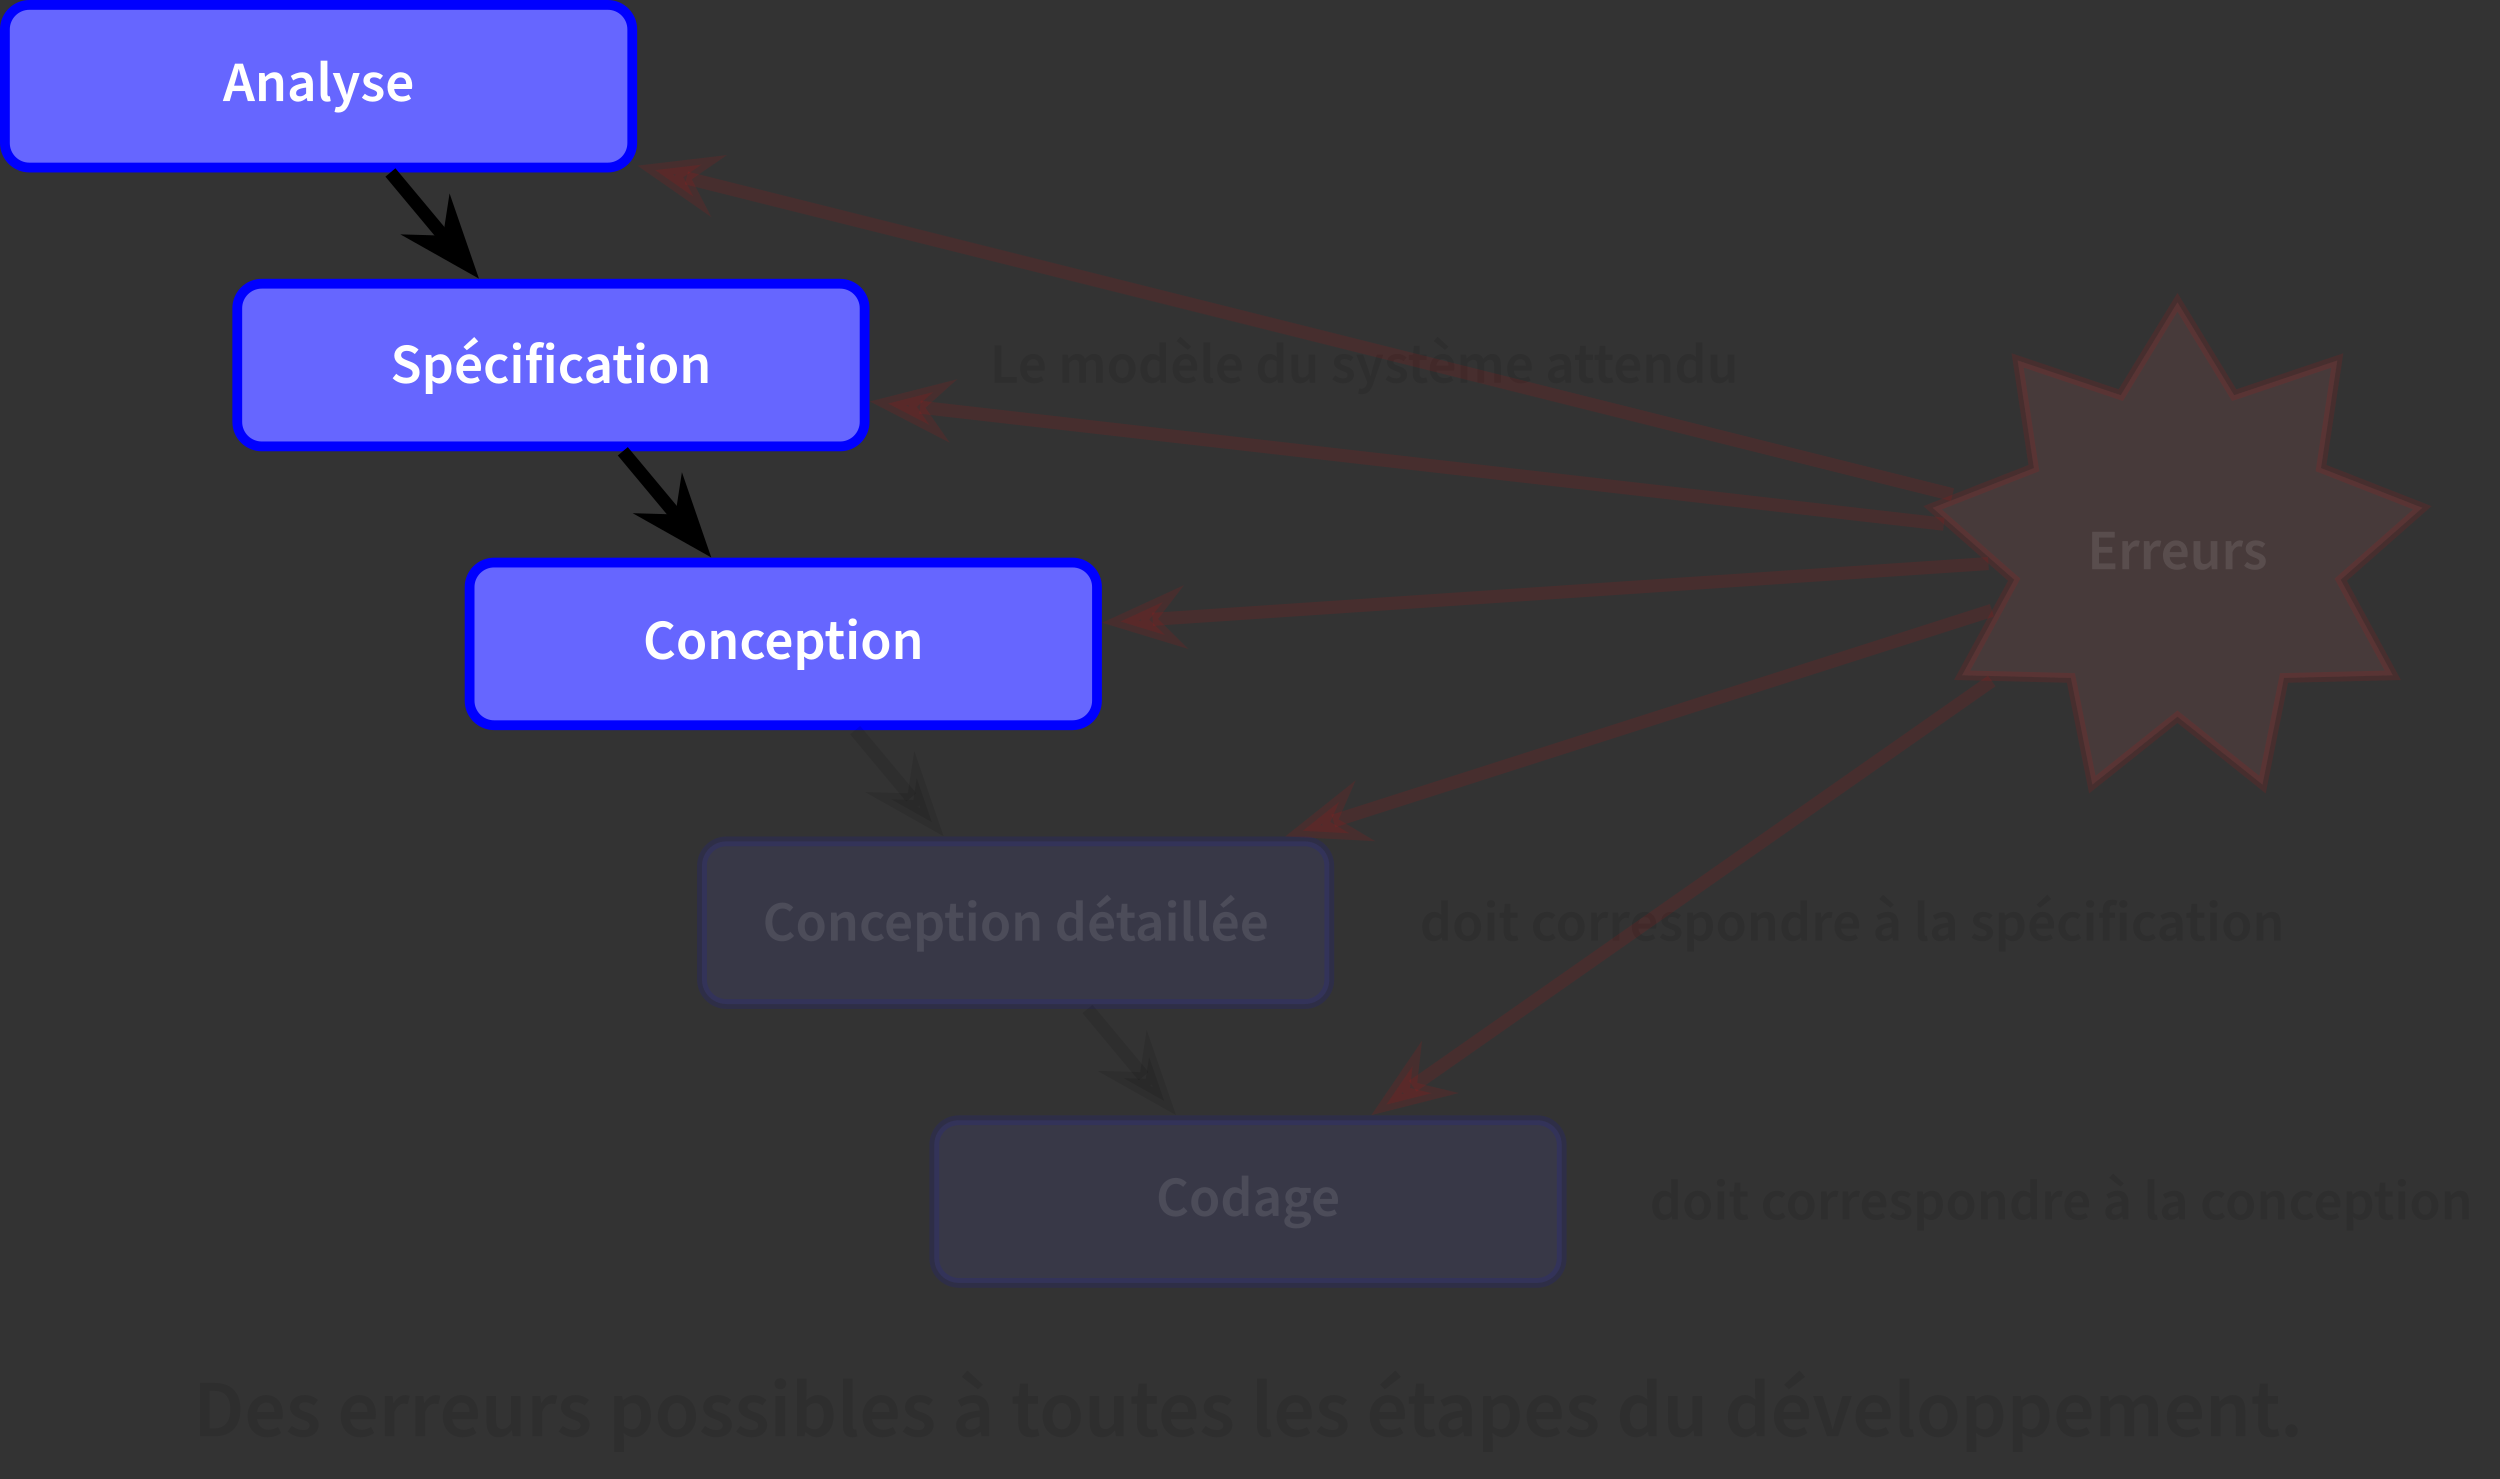 <?xml version="1.0" encoding="UTF-8"?>
<svg xmlns="http://www.w3.org/2000/svg" xmlns:xlink="http://www.w3.org/1999/xlink" width="304.989pt" height="180.465pt" viewBox="0 0 304.989 180.465" version="1.1">
<rect x="0" y="0" width="304.989" height="180.465" fill="#333333" stroke="none"/>
<defs>
<g>
<symbol overflow="visible" id="glyph0-0">
<path style="stroke:none;" d="M 0.578 0 L 4.109 0 L 4.109 -4.594 L 0.578 -4.594 Z M 1.625 -0.531 L 2 -1.234 L 2.328 -1.938 L 2.359 -1.938 L 2.688 -1.234 L 3.062 -0.531 Z M 2.328 -2.797 L 2.016 -3.469 L 1.688 -4.062 L 3 -4.062 L 2.672 -3.469 L 2.359 -2.797 Z M 1.172 -0.938 L 1.172 -3.812 L 1.938 -2.375 Z M 3.516 -0.938 L 2.766 -2.375 L 3.516 -3.812 Z M 3.516 -0.938 "/>
</symbol>
<symbol overflow="visible" id="glyph0-1">
<path style="stroke:none;" d="M 1.516 -2.406 C 1.672 -2.891 1.797 -3.406 1.922 -3.906 L 1.938 -3.906 C 2.078 -3.422 2.203 -2.891 2.359 -2.406 L 2.516 -1.875 L 1.359 -1.875 Z M -0.016 0 L 0.828 0 L 1.172 -1.219 L 2.688 -1.219 L 3.031 0 L 3.922 0 L 2.438 -4.562 L 1.469 -4.562 Z M -0.016 0 "/>
</symbol>
<symbol overflow="visible" id="glyph0-2">
<path style="stroke:none;" d="M 0.5 0 L 1.328 0 L 1.328 -2.391 C 1.609 -2.656 1.797 -2.797 2.094 -2.797 C 2.453 -2.797 2.625 -2.594 2.625 -2.047 L 2.625 0 L 3.438 0 L 3.438 -2.141 C 3.438 -3.016 3.125 -3.516 2.391 -3.516 C 1.922 -3.516 1.562 -3.266 1.266 -2.969 L 1.234 -2.969 L 1.172 -3.422 L 0.5 -3.422 Z M 0.5 0 "/>
</symbol>
<symbol overflow="visible" id="glyph0-3">
<path style="stroke:none;" d="M 1.344 0.078 C 1.734 0.078 2.078 -0.109 2.391 -0.375 L 2.406 -0.375 L 2.484 0 L 3.156 0 L 3.156 -2.031 C 3.156 -2.984 2.719 -3.516 1.875 -3.516 C 1.328 -3.516 0.844 -3.297 0.453 -3.062 L 0.75 -2.516 C 1.062 -2.703 1.375 -2.844 1.719 -2.844 C 2.172 -2.844 2.312 -2.547 2.328 -2.203 C 0.922 -2.047 0.328 -1.672 0.328 -0.922 C 0.328 -0.328 0.734 0.078 1.344 0.078 Z M 1.594 -0.578 C 1.312 -0.578 1.109 -0.688 1.109 -0.969 C 1.109 -1.328 1.391 -1.531 2.328 -1.641 L 2.328 -0.922 C 2.078 -0.688 1.875 -0.578 1.594 -0.578 Z M 1.594 -0.578 "/>
</symbol>
<symbol overflow="visible" id="glyph0-4">
<path style="stroke:none;" d="M 1.297 0.078 C 1.484 0.078 1.625 0.062 1.734 0 L 1.625 -0.594 C 1.578 -0.578 1.547 -0.578 1.5 -0.578 C 1.422 -0.578 1.328 -0.656 1.328 -0.859 L 1.328 -4.922 L 0.5 -4.922 L 0.5 -0.906 C 0.5 -0.297 0.719 0.078 1.297 0.078 Z M 1.297 0.078 "/>
</symbol>
<symbol overflow="visible" id="glyph0-5">
<path style="stroke:none;" d="M 0.75 1.406 C 1.5 1.406 1.859 0.922 2.141 0.141 L 3.375 -3.422 L 2.578 -3.422 L 2.078 -1.766 C 2 -1.453 1.906 -1.109 1.828 -0.797 L 1.797 -0.797 C 1.703 -1.125 1.609 -1.469 1.5 -1.766 L 0.922 -3.422 L 0.078 -3.422 L 1.422 -0.047 L 1.359 0.172 C 1.25 0.5 1.047 0.734 0.688 0.734 C 0.609 0.734 0.547 0.734 0.453 0.703 L 0.297 1.328 C 0.422 1.375 0.562 1.406 0.75 1.406 Z M 0.75 1.406 "/>
</symbol>
<symbol overflow="visible" id="glyph0-6">
<path style="stroke:none;" d="M 1.469 0.078 C 2.328 0.078 2.812 -0.391 2.812 -0.984 C 2.812 -1.578 2.344 -1.844 1.812 -2.031 C 1.375 -2.172 1.141 -2.266 1.141 -2.516 C 1.141 -2.719 1.297 -2.891 1.625 -2.891 C 1.906 -2.891 2.156 -2.812 2.391 -2.625 L 2.75 -3.094 C 2.469 -3.344 2.078 -3.516 1.609 -3.516 C 0.844 -3.516 0.359 -3.078 0.359 -2.484 C 0.359 -1.938 0.812 -1.656 1.312 -1.469 C 1.688 -1.328 2.031 -1.219 2.031 -0.938 C 2.031 -0.703 1.859 -0.531 1.484 -0.531 C 1.141 -0.531 0.828 -0.641 0.531 -0.891 L 0.172 -0.422 C 0.5 -0.094 0.984 0.078 1.469 0.078 Z M 1.469 0.078 "/>
</symbol>
<symbol overflow="visible" id="glyph0-7">
<path style="stroke:none;" d="M 1.969 0.078 C 2.406 0.078 2.828 -0.047 3.156 -0.281 L 2.875 -0.797 C 2.641 -0.641 2.375 -0.562 2.078 -0.562 C 1.531 -0.562 1.172 -0.891 1.094 -1.469 L 3.25 -1.469 C 3.281 -1.594 3.297 -1.719 3.297 -1.875 C 3.297 -2.844 2.781 -3.516 1.859 -3.516 C 1.062 -3.516 0.281 -2.828 0.281 -1.719 C 0.281 -0.578 1.016 0.078 1.969 0.078 Z M 1.094 -2.078 C 1.156 -2.594 1.484 -2.875 1.875 -2.875 C 2.328 -2.875 2.562 -2.578 2.562 -2.078 Z M 1.094 -2.078 "/>
</symbol>
<symbol overflow="visible" id="glyph0-8">
<path style="stroke:none;" d="M 1.906 0.078 C 2.938 0.078 3.547 -0.531 3.547 -1.281 C 3.547 -1.938 3.172 -2.281 2.641 -2.516 L 2.016 -2.766 C 1.641 -2.922 1.297 -3.047 1.297 -3.391 C 1.297 -3.719 1.578 -3.922 2 -3.922 C 2.344 -3.922 2.688 -3.781 2.969 -3.531 L 3.422 -4.078 C 3.062 -4.422 2.547 -4.641 2 -4.641 C 1.109 -4.641 0.469 -4.078 0.469 -3.344 C 0.469 -2.688 0.938 -2.328 1.391 -2.141 L 2 -1.875 C 2.422 -1.688 2.703 -1.578 2.703 -1.219 C 2.703 -0.859 2.438 -0.641 1.938 -0.641 C 1.484 -0.641 1.031 -0.812 0.703 -1.125 L 0.266 -0.578 C 0.703 -0.141 1.281 0.078 1.906 0.078 Z M 1.906 0.078 "/>
</symbol>
<symbol overflow="visible" id="glyph0-9">
<path style="stroke:none;" d="M 0.5 1.344 L 1.328 1.344 L 1.328 0.281 L 1.297 -0.297 C 1.578 -0.062 1.875 0.078 2.188 0.078 C 2.938 0.078 3.641 -0.594 3.641 -1.766 C 3.641 -2.828 3.141 -3.516 2.297 -3.516 C 1.922 -3.516 1.547 -3.312 1.266 -3.062 L 1.234 -3.062 L 1.172 -3.422 L 0.5 -3.422 Z M 2 -0.594 C 1.812 -0.594 1.562 -0.672 1.328 -0.875 L 1.328 -2.453 C 1.594 -2.703 1.812 -2.828 2.062 -2.828 C 2.578 -2.828 2.797 -2.438 2.797 -1.75 C 2.797 -0.984 2.453 -0.594 2 -0.594 Z M 2 -0.594 "/>
</symbol>
<symbol overflow="visible" id="glyph0-10">
<path style="stroke:none;" d="M 1.969 0.078 C 2.406 0.078 2.828 -0.047 3.156 -0.281 L 2.875 -0.797 C 2.641 -0.641 2.375 -0.562 2.078 -0.562 C 1.531 -0.562 1.172 -0.891 1.094 -1.469 L 3.25 -1.469 C 3.281 -1.594 3.297 -1.719 3.297 -1.875 C 3.297 -2.844 2.781 -3.516 1.859 -3.516 C 1.062 -3.516 0.281 -2.828 0.281 -1.719 C 0.281 -0.578 1.016 0.078 1.969 0.078 Z M 1.094 -2.078 C 1.156 -2.594 1.484 -2.875 1.875 -2.875 C 2.328 -2.875 2.562 -2.578 2.562 -2.078 Z M 1.562 -4 L 2.953 -5.078 L 2.469 -5.609 L 1.156 -4.391 Z M 1.562 -4 "/>
</symbol>
<symbol overflow="visible" id="glyph0-11">
<path style="stroke:none;" d="M 1.938 0.078 C 2.328 0.078 2.734 -0.047 3.062 -0.328 L 2.719 -0.859 C 2.531 -0.703 2.297 -0.578 2.016 -0.578 C 1.5 -0.578 1.125 -1.031 1.125 -1.703 C 1.125 -2.391 1.5 -2.844 2.047 -2.844 C 2.266 -2.844 2.438 -2.766 2.609 -2.609 L 3.016 -3.125 C 2.766 -3.359 2.438 -3.516 2 -3.516 C 1.094 -3.516 0.281 -2.844 0.281 -1.703 C 0.281 -0.578 1 0.078 1.938 0.078 Z M 1.938 0.078 "/>
</symbol>
<symbol overflow="visible" id="glyph0-12">
<path style="stroke:none;" d="M 0.5 0 L 1.328 0 L 1.328 -3.422 L 0.5 -3.422 Z M 0.922 -4.016 C 1.219 -4.016 1.422 -4.203 1.422 -4.484 C 1.422 -4.766 1.219 -4.953 0.922 -4.953 C 0.625 -4.953 0.422 -4.766 0.422 -4.484 C 0.422 -4.203 0.625 -4.016 0.922 -4.016 Z M 0.922 -4.016 "/>
</symbol>
<symbol overflow="visible" id="glyph0-13">
<path style="stroke:none;" d="M 0.641 0 L 1.469 0 L 1.469 -2.781 L 2.125 -2.781 L 2.125 -3.422 L 1.469 -3.422 L 1.469 -3.781 C 1.469 -4.172 1.609 -4.344 1.906 -4.344 C 2.016 -4.344 2.125 -4.328 2.266 -4.297 L 2.422 -4.891 C 2.281 -4.938 2.047 -5 1.797 -5 C 0.969 -5 0.641 -4.469 0.641 -3.766 L 0.641 -3.422 L 0.188 -3.391 L 0.188 -2.781 L 0.641 -2.781 Z M 2.719 0 L 3.547 0 L 3.547 -3.422 L 2.719 -3.422 Z M 3.141 -4.016 C 3.438 -4.016 3.641 -4.203 3.641 -4.484 C 3.641 -4.766 3.438 -4.953 3.141 -4.953 C 2.844 -4.953 2.641 -4.766 2.641 -4.484 C 2.641 -4.203 2.844 -4.016 3.141 -4.016 Z M 3.141 -4.016 "/>
</symbol>
<symbol overflow="visible" id="glyph0-14">
<path style="stroke:none;" d="M 1.719 0.078 C 2 0.078 2.25 0.016 2.438 -0.062 L 2.281 -0.641 C 2.172 -0.594 2.047 -0.578 1.938 -0.578 C 1.609 -0.578 1.453 -0.766 1.453 -1.156 L 1.453 -2.781 L 2.328 -2.781 L 2.328 -3.422 L 1.453 -3.422 L 1.453 -4.5 L 0.766 -4.5 L 0.672 -3.422 L 0.141 -3.391 L 0.141 -2.781 L 0.625 -2.781 L 0.625 -1.156 C 0.625 -0.422 0.922 0.078 1.719 0.078 Z M 1.719 0.078 "/>
</symbol>
<symbol overflow="visible" id="glyph0-15">
<path style="stroke:none;" d="M 1.922 0.078 C 2.766 0.078 3.547 -0.578 3.547 -1.703 C 3.547 -2.844 2.766 -3.516 1.922 -3.516 C 1.062 -3.516 0.281 -2.844 0.281 -1.703 C 0.281 -0.578 1.062 0.078 1.922 0.078 Z M 1.922 -0.578 C 1.422 -0.578 1.125 -1.031 1.125 -1.703 C 1.125 -2.391 1.422 -2.844 1.922 -2.844 C 2.406 -2.844 2.703 -2.391 2.703 -1.703 C 2.703 -1.031 2.406 -0.578 1.922 -0.578 Z M 1.922 -0.578 "/>
</symbol>
<symbol overflow="visible" id="glyph0-16">
<path style="stroke:none;" d="M 0.578 0 L 3.297 0 L 3.297 -0.703 L 1.406 -0.703 L 1.406 -4.562 L 0.578 -4.562 Z M 0.578 0 "/>
</symbol>
<symbol overflow="visible" id="glyph0-17">
<path style="stroke:none;" d="M 0.5 0 L 1.328 0 L 1.328 -2.391 C 1.594 -2.672 1.828 -2.797 2.031 -2.797 C 2.391 -2.797 2.547 -2.594 2.547 -2.047 L 2.547 0 L 3.375 0 L 3.375 -2.391 C 3.625 -2.672 3.875 -2.797 4.078 -2.797 C 4.438 -2.797 4.594 -2.594 4.594 -2.047 L 4.594 0 L 5.422 0 L 5.422 -2.141 C 5.422 -3.016 5.094 -3.516 4.359 -3.516 C 3.922 -3.516 3.594 -3.25 3.266 -2.906 C 3.094 -3.281 2.812 -3.516 2.312 -3.516 C 1.875 -3.516 1.547 -3.266 1.266 -2.969 L 1.234 -2.969 L 1.172 -3.422 L 0.5 -3.422 Z M 0.5 0 "/>
</symbol>
<symbol overflow="visible" id="glyph0-18">
<path style="stroke:none;" d="M 1.703 0.078 C 2.062 0.078 2.422 -0.125 2.672 -0.375 L 2.703 -0.375 L 2.766 0 L 3.422 0 L 3.422 -4.922 L 2.609 -4.922 L 2.609 -3.688 L 2.641 -3.141 C 2.375 -3.359 2.125 -3.516 1.75 -3.516 C 1 -3.516 0.297 -2.828 0.297 -1.703 C 0.297 -0.578 0.844 0.078 1.703 0.078 Z M 1.906 -0.594 C 1.422 -0.594 1.141 -0.984 1.141 -1.719 C 1.141 -2.422 1.5 -2.828 1.922 -2.828 C 2.156 -2.828 2.375 -2.766 2.609 -2.547 L 2.609 -0.969 C 2.391 -0.703 2.172 -0.594 1.906 -0.594 Z M 1.906 -0.594 "/>
</symbol>
<symbol overflow="visible" id="glyph0-19">
<path style="stroke:none;" d="M 1.969 0.078 C 2.406 0.078 2.828 -0.047 3.156 -0.281 L 2.875 -0.797 C 2.641 -0.641 2.375 -0.562 2.078 -0.562 C 1.531 -0.562 1.172 -0.891 1.094 -1.469 L 3.25 -1.469 C 3.281 -1.594 3.297 -1.719 3.297 -1.875 C 3.297 -2.844 2.781 -3.516 1.859 -3.516 C 1.062 -3.516 0.281 -2.828 0.281 -1.719 C 0.281 -0.578 1.016 0.078 1.969 0.078 Z M 1.094 -2.078 C 1.156 -2.594 1.484 -2.875 1.875 -2.875 C 2.328 -2.875 2.562 -2.578 2.562 -2.078 Z M 2.141 -4 L 2.562 -4.391 L 1.234 -5.609 L 0.766 -5.078 Z M 2.141 -4 "/>
</symbol>
<symbol overflow="visible" id="glyph0-20">
<path style="stroke:none;" d="M 1.516 0.078 C 2 0.078 2.328 -0.141 2.625 -0.5 L 2.641 -0.5 L 2.703 0 L 3.375 0 L 3.375 -3.422 L 2.562 -3.422 L 2.562 -1.094 C 2.312 -0.766 2.109 -0.625 1.812 -0.625 C 1.453 -0.625 1.297 -0.828 1.297 -1.391 L 1.297 -3.422 L 0.469 -3.422 L 0.469 -1.281 C 0.469 -0.422 0.781 0.078 1.516 0.078 Z M 1.516 0.078 "/>
</symbol>
<symbol overflow="visible" id="glyph0-21">
<path style="stroke:none;" d="M 2.391 0.078 C 2.984 0.078 3.453 -0.141 3.844 -0.578 L 3.391 -1.078 C 3.141 -0.797 2.828 -0.641 2.438 -0.641 C 1.672 -0.641 1.188 -1.266 1.188 -2.281 C 1.188 -3.297 1.719 -3.922 2.453 -3.922 C 2.797 -3.922 3.078 -3.781 3.312 -3.547 L 3.75 -4.062 C 3.469 -4.375 3 -4.641 2.438 -4.641 C 1.281 -4.641 0.344 -3.75 0.344 -2.266 C 0.344 -0.75 1.25 0.078 2.391 0.078 Z M 2.391 0.078 "/>
</symbol>
<symbol overflow="visible" id="glyph0-22">
<path style="stroke:none;" d="M 0.5 0 L 1.328 0 L 1.328 -2.078 C 1.531 -2.594 1.859 -2.781 2.125 -2.781 C 2.266 -2.781 2.359 -2.766 2.453 -2.734 L 2.625 -3.438 C 2.516 -3.484 2.406 -3.516 2.234 -3.516 C 1.875 -3.516 1.516 -3.266 1.266 -2.812 L 1.234 -2.812 L 1.172 -3.422 L 0.5 -3.422 Z M 0.5 0 "/>
</symbol>
<symbol overflow="visible" id="glyph0-23">
<path style="stroke:none;" d="M 1.344 0.078 C 1.734 0.078 2.078 -0.109 2.391 -0.375 L 2.406 -0.375 L 2.484 0 L 3.156 0 L 3.156 -2.031 C 3.156 -2.984 2.719 -3.516 1.875 -3.516 C 1.328 -3.516 0.844 -3.297 0.453 -3.062 L 0.75 -2.516 C 1.062 -2.703 1.375 -2.844 1.719 -2.844 C 2.172 -2.844 2.312 -2.547 2.328 -2.203 C 0.922 -2.047 0.328 -1.672 0.328 -0.922 C 0.328 -0.328 0.734 0.078 1.344 0.078 Z M 1.594 -0.578 C 1.312 -0.578 1.109 -0.688 1.109 -0.969 C 1.109 -1.328 1.391 -1.531 2.328 -1.641 L 2.328 -0.922 C 2.078 -0.688 1.875 -0.578 1.594 -0.578 Z M 2.188 -4 L 2.594 -4.391 L 1.281 -5.609 L 0.797 -5.078 Z M 2.188 -4 "/>
</symbol>
<symbol overflow="visible" id="glyph0-24">
<path style="stroke:none;" d="M 1.703 1.516 C 2.828 1.516 3.531 0.969 3.531 0.297 C 3.531 -0.297 3.094 -0.547 2.281 -0.547 L 1.672 -0.547 C 1.266 -0.547 1.125 -0.656 1.125 -0.844 C 1.125 -1 1.188 -1.094 1.281 -1.172 C 1.438 -1.109 1.594 -1.094 1.734 -1.094 C 2.469 -1.094 3.047 -1.484 3.047 -2.25 C 3.047 -2.484 2.969 -2.688 2.859 -2.812 L 3.484 -2.812 L 3.484 -3.422 L 2.25 -3.422 C 2.109 -3.484 1.938 -3.516 1.734 -3.516 C 1.031 -3.516 0.391 -3.062 0.391 -2.281 C 0.391 -1.875 0.594 -1.547 0.844 -1.375 L 0.844 -1.344 C 0.641 -1.203 0.453 -0.969 0.453 -0.703 C 0.453 -0.438 0.594 -0.25 0.766 -0.141 L 0.766 -0.109 C 0.453 0.078 0.266 0.328 0.266 0.625 C 0.266 1.219 0.891 1.516 1.703 1.516 Z M 1.734 -1.609 C 1.422 -1.609 1.156 -1.844 1.156 -2.281 C 1.156 -2.703 1.422 -2.938 1.734 -2.938 C 2.062 -2.938 2.328 -2.703 2.328 -2.281 C 2.328 -1.844 2.062 -1.609 1.734 -1.609 Z M 1.828 0.969 C 1.297 0.969 0.969 0.797 0.969 0.5 C 0.969 0.328 1.031 0.188 1.219 0.047 C 1.359 0.078 1.5 0.094 1.688 0.094 L 2.141 0.094 C 2.531 0.094 2.734 0.172 2.734 0.438 C 2.734 0.719 2.375 0.969 1.828 0.969 Z M 1.828 0.969 "/>
</symbol>
<symbol overflow="visible" id="glyph0-25">
<path style="stroke:none;" d="M 0.578 0 L 3.406 0 L 3.406 -0.703 L 1.406 -0.703 L 1.406 -2.016 L 3.031 -2.016 L 3.031 -2.719 L 1.406 -2.719 L 1.406 -3.859 L 3.328 -3.859 L 3.328 -4.562 L 0.578 -4.562 Z M 0.578 0 "/>
</symbol>
<symbol overflow="visible" id="glyph1-0">
<path style="stroke:none;" d="M 0.844 0 L 5.875 0 L 5.875 -6.578 L 0.844 -6.578 Z M 2.328 -0.766 L 2.875 -1.781 L 3.344 -2.766 L 3.375 -2.766 L 3.844 -1.781 L 4.375 -0.766 Z M 3.344 -4 L 2.875 -4.953 L 2.406 -5.812 L 4.297 -5.812 L 3.828 -4.953 L 3.375 -4 Z M 1.672 -1.344 L 1.672 -5.453 L 2.766 -3.391 Z M 5.031 -1.344 L 3.953 -3.391 L 5.031 -5.453 Z M 5.031 -1.344 "/>
</symbol>
<symbol overflow="visible" id="glyph1-1">
<path style="stroke:none;" d="M 0.828 0 L 2.625 0 C 4.562 0 5.766 -1.109 5.766 -3.297 C 5.766 -5.453 4.562 -6.516 2.578 -6.516 L 0.828 -6.516 Z M 2.016 -0.953 L 2.016 -5.547 L 2.5 -5.547 C 3.781 -5.547 4.531 -4.891 4.531 -3.297 C 4.531 -1.688 3.781 -0.953 2.5 -0.953 Z M 2.016 -0.953 "/>
</symbol>
<symbol overflow="visible" id="glyph1-2">
<path style="stroke:none;" d="M 2.812 0.125 C 3.453 0.125 4.047 -0.062 4.5 -0.406 L 4.109 -1.141 C 3.766 -0.922 3.391 -0.797 2.969 -0.797 C 2.188 -0.797 1.672 -1.281 1.562 -2.094 L 4.641 -2.094 C 4.688 -2.266 4.703 -2.453 4.703 -2.688 C 4.703 -4.062 3.984 -5.031 2.656 -5.031 C 1.516 -5.031 0.406 -4.047 0.406 -2.453 C 0.406 -0.812 1.453 0.125 2.812 0.125 Z M 1.562 -2.969 C 1.656 -3.703 2.141 -4.109 2.688 -4.109 C 3.328 -4.109 3.672 -3.688 3.672 -2.969 Z M 1.562 -2.969 "/>
</symbol>
<symbol overflow="visible" id="glyph1-3">
<path style="stroke:none;" d="M 2.094 0.125 C 3.344 0.125 4.016 -0.562 4.016 -1.406 C 4.016 -2.25 3.344 -2.641 2.594 -2.906 C 1.969 -3.109 1.625 -3.25 1.625 -3.609 C 1.625 -3.891 1.844 -4.141 2.328 -4.141 C 2.719 -4.141 3.078 -4.016 3.422 -3.766 L 3.938 -4.422 C 3.531 -4.781 2.969 -5.031 2.297 -5.031 C 1.203 -5.031 0.516 -4.406 0.516 -3.547 C 0.516 -2.766 1.172 -2.359 1.875 -2.109 C 2.422 -1.906 2.906 -1.75 2.906 -1.328 C 2.906 -1 2.656 -0.766 2.141 -0.766 C 1.641 -0.766 1.188 -0.922 0.75 -1.266 L 0.234 -0.594 C 0.719 -0.141 1.422 0.125 2.094 0.125 Z M 2.094 0.125 "/>
</symbol>
<symbol overflow="visible" id="glyph1-4">
<path style="stroke:none;" d="M 0.719 0 L 1.906 0 L 1.906 -2.969 C 2.188 -3.719 2.656 -3.984 3.047 -3.984 C 3.25 -3.984 3.375 -3.953 3.516 -3.922 L 3.766 -4.922 C 3.609 -4.984 3.453 -5.031 3.203 -5.031 C 2.688 -5.031 2.156 -4.672 1.797 -4.031 L 1.781 -4.031 L 1.688 -4.906 L 0.719 -4.906 Z M 0.719 0 "/>
</symbol>
<symbol overflow="visible" id="glyph1-5">
<path style="stroke:none;" d="M 2.172 0.125 C 2.844 0.125 3.312 -0.203 3.75 -0.719 L 3.781 -0.719 L 3.875 0 L 4.828 0 L 4.828 -4.906 L 3.656 -4.906 L 3.656 -1.562 C 3.297 -1.094 3.016 -0.891 2.594 -0.891 C 2.078 -0.891 1.844 -1.188 1.844 -1.984 L 1.844 -4.906 L 0.672 -4.906 L 0.672 -1.828 C 0.672 -0.594 1.125 0.125 2.172 0.125 Z M 2.172 0.125 "/>
</symbol>
<symbol overflow="visible" id="glyph1-6">
<path style="stroke:none;" d="M 0.719 1.922 L 1.906 1.922 L 1.906 0.406 L 1.859 -0.422 C 2.25 -0.078 2.688 0.125 3.125 0.125 C 4.203 0.125 5.203 -0.844 5.203 -2.516 C 5.203 -4.031 4.5 -5.031 3.281 -5.031 C 2.734 -5.031 2.219 -4.734 1.797 -4.391 L 1.781 -4.391 L 1.688 -4.906 L 0.719 -4.906 Z M 2.859 -0.859 C 2.578 -0.859 2.25 -0.953 1.906 -1.25 L 1.906 -3.516 C 2.266 -3.875 2.609 -4.047 2.953 -4.047 C 3.672 -4.047 4 -3.484 4 -2.516 C 4 -1.422 3.5 -0.859 2.859 -0.859 Z M 2.859 -0.859 "/>
</symbol>
<symbol overflow="visible" id="glyph1-7">
<path style="stroke:none;" d="M 2.734 0.125 C 3.953 0.125 5.078 -0.812 5.078 -2.438 C 5.078 -4.078 3.953 -5.031 2.734 -5.031 C 1.516 -5.031 0.406 -4.078 0.406 -2.438 C 0.406 -0.812 1.516 0.125 2.734 0.125 Z M 2.734 -0.844 C 2.031 -0.844 1.609 -1.469 1.609 -2.438 C 1.609 -3.422 2.031 -4.062 2.734 -4.062 C 3.453 -4.062 3.875 -3.422 3.875 -2.438 C 3.875 -1.469 3.453 -0.844 2.734 -0.844 Z M 2.734 -0.844 "/>
</symbol>
<symbol overflow="visible" id="glyph1-8">
<path style="stroke:none;" d="M 0.719 0 L 1.906 0 L 1.906 -4.906 L 0.719 -4.906 Z M 1.312 -5.734 C 1.734 -5.734 2.031 -6.016 2.031 -6.406 C 2.031 -6.812 1.734 -7.078 1.312 -7.078 C 0.891 -7.078 0.609 -6.812 0.609 -6.406 C 0.609 -6.016 0.891 -5.734 1.312 -5.734 Z M 1.312 -5.734 "/>
</symbol>
<symbol overflow="visible" id="glyph1-9">
<path style="stroke:none;" d="M 3.125 0.125 C 4.203 0.125 5.203 -0.844 5.203 -2.531 C 5.203 -4.031 4.5 -5.031 3.266 -5.031 C 2.766 -5.031 2.266 -4.781 1.859 -4.422 L 1.906 -5.219 L 1.906 -7.031 L 0.719 -7.031 L 0.719 0 L 1.641 0 L 1.75 -0.516 L 1.781 -0.516 C 2.188 -0.109 2.672 0.125 3.125 0.125 Z M 2.859 -0.859 C 2.578 -0.859 2.234 -0.953 1.906 -1.25 L 1.906 -3.516 C 2.266 -3.875 2.609 -4.047 2.953 -4.047 C 3.672 -4.047 4 -3.484 4 -2.516 C 4 -1.422 3.5 -0.859 2.859 -0.859 Z M 2.859 -0.859 "/>
</symbol>
<symbol overflow="visible" id="glyph1-10">
<path style="stroke:none;" d="M 1.859 0.125 C 2.141 0.125 2.328 0.078 2.469 0.016 L 2.328 -0.859 C 2.25 -0.844 2.219 -0.844 2.156 -0.844 C 2.031 -0.844 1.906 -0.938 1.906 -1.219 L 1.906 -7.031 L 0.719 -7.031 L 0.719 -1.281 C 0.719 -0.422 1.031 0.125 1.859 0.125 Z M 1.859 0.125 "/>
</symbol>
<symbol overflow="visible" id="glyph1-11">
<path style="stroke:none;" d="M 1.906 0.125 C 2.5 0.125 2.969 -0.156 3.406 -0.531 L 3.453 -0.531 L 3.547 0 L 4.5 0 L 4.5 -2.906 C 4.5 -4.266 3.891 -5.031 2.672 -5.031 C 1.891 -5.031 1.203 -4.719 0.656 -4.391 L 1.078 -3.609 C 1.516 -3.875 1.969 -4.062 2.453 -4.062 C 3.109 -4.062 3.312 -3.656 3.328 -3.156 C 1.312 -2.938 0.453 -2.391 0.453 -1.312 C 0.453 -0.453 1.062 0.125 1.906 0.125 Z M 2.266 -0.812 C 1.875 -0.812 1.594 -0.984 1.594 -1.391 C 1.594 -1.891 2 -2.188 3.328 -2.359 L 3.328 -1.312 C 2.969 -0.984 2.672 -0.812 2.266 -0.812 Z M 3.125 -5.719 L 3.719 -6.297 L 1.828 -8.031 L 1.141 -7.25 Z M 3.125 -5.719 "/>
</symbol>
<symbol overflow="visible" id="glyph1-12">
<path style="stroke:none;" d="M 2.469 0.125 C 2.859 0.125 3.219 0.031 3.484 -0.094 L 3.266 -0.922 C 3.094 -0.844 2.938 -0.812 2.766 -0.812 C 2.297 -0.812 2.078 -1.094 2.078 -1.672 L 2.078 -3.969 L 3.312 -3.969 L 3.312 -4.906 L 2.078 -4.906 L 2.078 -6.438 L 1.094 -6.438 L 0.953 -4.906 L 0.203 -4.844 L 0.203 -3.969 L 0.891 -3.969 L 0.891 -1.672 C 0.891 -0.594 1.312 0.125 2.469 0.125 Z M 2.469 0.125 "/>
</symbol>
<symbol overflow="visible" id="glyph1-13">
<path style="stroke:none;" d="M 2.812 0.125 C 3.453 0.125 4.047 -0.062 4.5 -0.406 L 4.109 -1.141 C 3.766 -0.922 3.391 -0.797 2.969 -0.797 C 2.188 -0.797 1.672 -1.281 1.562 -2.094 L 4.641 -2.094 C 4.688 -2.266 4.703 -2.453 4.703 -2.688 C 4.703 -4.062 3.984 -5.031 2.656 -5.031 C 1.516 -5.031 0.406 -4.047 0.406 -2.453 C 0.406 -0.812 1.453 0.125 2.812 0.125 Z M 1.562 -2.969 C 1.656 -3.703 2.141 -4.109 2.688 -4.109 C 3.328 -4.109 3.672 -3.688 3.672 -2.969 Z M 2.234 -5.719 L 4.219 -7.25 L 3.531 -8.031 L 1.641 -6.297 Z M 2.234 -5.719 "/>
</symbol>
<symbol overflow="visible" id="glyph1-14">
<path style="stroke:none;" d="M 1.906 0.125 C 2.5 0.125 2.969 -0.156 3.406 -0.531 L 3.453 -0.531 L 3.547 0 L 4.5 0 L 4.5 -2.906 C 4.5 -4.266 3.891 -5.031 2.672 -5.031 C 1.891 -5.031 1.203 -4.719 0.656 -4.391 L 1.078 -3.609 C 1.516 -3.875 1.969 -4.062 2.453 -4.062 C 3.109 -4.062 3.312 -3.656 3.328 -3.156 C 1.312 -2.938 0.453 -2.391 0.453 -1.312 C 0.453 -0.453 1.062 0.125 1.906 0.125 Z M 2.266 -0.812 C 1.875 -0.812 1.594 -0.984 1.594 -1.391 C 1.594 -1.891 2 -2.188 3.328 -2.359 L 3.328 -1.312 C 2.969 -0.984 2.672 -0.812 2.266 -0.812 Z M 2.266 -0.812 "/>
</symbol>
<symbol overflow="visible" id="glyph1-15">
<path style="stroke:none;" d="M 2.438 0.125 C 2.953 0.125 3.453 -0.172 3.812 -0.531 L 3.859 -0.531 L 3.953 0 L 4.906 0 L 4.906 -7.031 L 3.734 -7.031 L 3.734 -5.281 L 3.781 -4.484 C 3.406 -4.812 3.047 -5.031 2.5 -5.031 C 1.422 -5.031 0.422 -4.047 0.422 -2.438 C 0.422 -0.828 1.219 0.125 2.438 0.125 Z M 2.734 -0.859 C 2.031 -0.859 1.641 -1.406 1.641 -2.469 C 1.641 -3.469 2.141 -4.047 2.75 -4.047 C 3.078 -4.047 3.406 -3.953 3.734 -3.656 L 3.734 -1.391 C 3.422 -1.016 3.094 -0.859 2.734 -0.859 Z M 2.734 -0.859 "/>
</symbol>
<symbol overflow="visible" id="glyph1-16">
<path style="stroke:none;" d="M 1.828 0 L 3.188 0 L 4.844 -4.906 L 3.703 -4.906 L 2.938 -2.375 C 2.812 -1.891 2.656 -1.391 2.531 -0.891 L 2.5 -0.891 C 2.359 -1.391 2.219 -1.891 2.078 -2.375 L 1.312 -4.906 L 0.125 -4.906 Z M 1.828 0 "/>
</symbol>
<symbol overflow="visible" id="glyph1-17">
<path style="stroke:none;" d="M 0.719 0 L 1.906 0 L 1.906 -3.406 C 2.266 -3.812 2.609 -4 2.906 -4 C 3.406 -4 3.656 -3.719 3.656 -2.922 L 3.656 0 L 4.828 0 L 4.828 -3.406 C 5.188 -3.812 5.531 -4 5.828 -4 C 6.344 -4 6.562 -3.719 6.562 -2.922 L 6.562 0 L 7.75 0 L 7.75 -3.078 C 7.75 -4.312 7.281 -5.031 6.234 -5.031 C 5.609 -5.031 5.141 -4.641 4.672 -4.141 C 4.438 -4.688 4.031 -5.031 3.312 -5.031 C 2.688 -5.031 2.219 -4.672 1.797 -4.234 L 1.781 -4.234 L 1.688 -4.906 L 0.719 -4.906 Z M 0.719 0 "/>
</symbol>
<symbol overflow="visible" id="glyph1-18">
<path style="stroke:none;" d="M 0.719 0 L 1.906 0 L 1.906 -3.406 C 2.297 -3.812 2.578 -4 3 -4 C 3.516 -4 3.75 -3.719 3.75 -2.922 L 3.75 0 L 4.922 0 L 4.922 -3.078 C 4.922 -4.312 4.469 -5.031 3.406 -5.031 C 2.734 -5.031 2.25 -4.672 1.797 -4.25 L 1.781 -4.25 L 1.688 -4.906 L 0.719 -4.906 Z M 0.719 0 "/>
</symbol>
<symbol overflow="visible" id="glyph1-19">
<path style="stroke:none;" d="M 1.391 0.125 C 1.812 0.125 2.141 -0.219 2.141 -0.672 C 2.141 -1.125 1.812 -1.469 1.391 -1.469 C 0.953 -1.469 0.625 -1.125 0.625 -0.672 C 0.625 -0.219 0.953 0.125 1.391 0.125 Z M 1.391 0.125 "/>
</symbol>
</g>
<clipPath id="clip1">
  <path d="M 218 19 L 304.988 19 L 304.988 113 L 218 113 Z M 218 19 "/>
</clipPath>
</defs>
<g id="surface1">
<path style="fill-rule:nonzero;fill:rgb(39.999%,39.999%,100%);fill-opacity:1;stroke-width:1.196;stroke-linecap:butt;stroke-linejoin:miter;stroke:rgb(0%,0%,100%);stroke-opacity:1;stroke-miterlimit:10;" d="M 35.28 9.921 L -35.279 9.921 C -36.931 9.921 -38.267 8.582 -38.267 6.933 L -38.267 -6.934 C -38.267 -8.583 -36.931 -9.922 -35.279 -9.922 L 35.28 -9.922 C 36.932 -9.922 38.268 -8.583 38.268 -6.934 L 38.268 6.933 C 38.268 8.582 36.932 9.921 35.28 9.921 Z M 35.28 9.921 " transform="matrix(1,0,0,-1,38.865,10.519)"/>
<g style="fill:rgb(100%,100%,100%);fill-opacity:1;">
  <use xlink:href="#glyph0-1" x="27.198" y="12.327"/>
  <use xlink:href="#glyph0-2" x="31.103" y="12.327"/>
  <use xlink:href="#glyph0-3" x="35.016" y="12.327"/>
  <use xlink:href="#glyph0-4" x="38.614" y="12.327"/>
  <use xlink:href="#glyph0-5" x="40.511" y="12.327"/>
  <use xlink:href="#glyph0-6" x="43.977" y="12.327"/>
  <use xlink:href="#glyph0-7" x="46.99" y="12.327"/>
</g>
<path style="fill-rule:nonzero;fill:rgb(39.999%,39.999%,100%);fill-opacity:1;stroke-width:1.196;stroke-linecap:butt;stroke-linejoin:miter;stroke:rgb(0%,0%,100%);stroke-opacity:1;stroke-miterlimit:10;" d="M 63.627 -24.094 L -6.931 -24.094 C -8.584 -24.094 -9.92 -25.434 -9.92 -27.083 L -9.92 -40.95 C -9.92 -42.598 -8.584 -43.938 -6.931 -43.938 L 63.627 -43.938 C 65.276 -43.938 66.615 -42.598 66.615 -40.95 L 66.615 -27.083 C 66.615 -25.434 65.276 -24.094 63.627 -24.094 Z M 63.627 -24.094 " transform="matrix(1,0,0,-1,38.865,10.519)"/>
<g style="fill:rgb(100%,100%,100%);fill-opacity:1;">
  <use xlink:href="#glyph0-8" x="47.636" y="46.724"/>
  <use xlink:href="#glyph0-9" x="51.444" y="46.724"/>
  <use xlink:href="#glyph0-10" x="55.384" y="46.724"/>
  <use xlink:href="#glyph0-11" x="58.927" y="46.724"/>
  <use xlink:href="#glyph0-12" x="62.148" y="46.724"/>
  <use xlink:href="#glyph0-13" x="63.983" y="46.724"/>
  <use xlink:href="#glyph0-11" x="68.041" y="46.724"/>
</g>
<g style="fill:rgb(100%,100%,100%);fill-opacity:1;">
  <use xlink:href="#glyph0-3" x="71.193" y="46.724"/>
</g>
<g style="fill:rgb(100%,100%,100%);fill-opacity:1;">
  <use xlink:href="#glyph0-14" x="74.68" y="46.724"/>
  <use xlink:href="#glyph0-12" x="77.212" y="46.724"/>
  <use xlink:href="#glyph0-15" x="79.046" y="46.724"/>
  <use xlink:href="#glyph0-2" x="82.875" y="46.724"/>
</g>
<path style="fill:none;stroke-width:1.594;stroke-linecap:butt;stroke-linejoin:miter;stroke:rgb(0%,0%,0%);stroke-opacity:1;stroke-miterlimit:10;" d="M 8.764 -10.52 L 15.612 -18.731 " transform="matrix(1,0,0,-1,38.865,10.519)"/>
<path style="fill-rule:nonzero;fill:rgb(0%,0%,0%);fill-opacity:1;stroke-width:1.594;stroke-linecap:butt;stroke-linejoin:miter;stroke:rgb(0%,0%,0%);stroke-opacity:1;stroke-miterlimit:10;" d="M 7.894 0.001 L 2.574 2.02 L 4.358 -0.001 L 2.574 -2.019 Z M 7.894 0.001 " transform="matrix(0.64,0.768,0.768,-0.64,51.942,26.211)"/>
<g style="fill:rgb(0%,0%,0%);fill-opacity:0.1;">
  <use xlink:href="#glyph0-16" x="120.749" y="46.689"/>
</g>
<g style="fill:rgb(0%,0%,0%);fill-opacity:0.1;">
  <use xlink:href="#glyph0-7" x="124.166" y="46.689"/>
</g>
<g style="fill:rgb(0%,0%,0%);fill-opacity:0.1;">
  <use xlink:href="#glyph0-17" x="129.104" y="46.689"/>
  <use xlink:href="#glyph0-15" x="134.996" y="46.689"/>
  <use xlink:href="#glyph0-18" x="138.825" y="46.689"/>
  <use xlink:href="#glyph0-19" x="142.765" y="46.689"/>
  <use xlink:href="#glyph0-4" x="146.308" y="46.689"/>
  <use xlink:href="#glyph0-7" x="148.205" y="46.689"/>
</g>
<g style="fill:rgb(0%,0%,0%);fill-opacity:0.1;">
  <use xlink:href="#glyph0-18" x="153.142" y="46.689"/>
  <use xlink:href="#glyph0-20" x="157.082" y="46.689"/>
</g>
<g style="fill:rgb(0%,0%,0%);fill-opacity:0.1;">
  <use xlink:href="#glyph0-6" x="162.369" y="46.689"/>
  <use xlink:href="#glyph0-5" x="165.381" y="46.689"/>
  <use xlink:href="#glyph0-6" x="168.847" y="46.689"/>
</g>
<g style="fill:rgb(0%,0%,0%);fill-opacity:0.1;">
  <use xlink:href="#glyph0-14" x="171.721" y="46.689"/>
</g>
<g style="fill:rgb(0%,0%,0%);fill-opacity:0.1;">
  <use xlink:href="#glyph0-19" x="174.14" y="46.689"/>
  <use xlink:href="#glyph0-17" x="177.683" y="46.689"/>
  <use xlink:href="#glyph0-7" x="183.576" y="46.689"/>
</g>
<g style="fill:rgb(0%,0%,0%);fill-opacity:0.1;">
  <use xlink:href="#glyph0-3" x="188.513" y="46.689"/>
</g>
<g style="fill:rgb(0%,0%,0%);fill-opacity:0.1;">
  <use xlink:href="#glyph0-14" x="192" y="46.689"/>
</g>
<g style="fill:rgb(0%,0%,0%);fill-opacity:0.1;">
  <use xlink:href="#glyph0-14" x="194.392" y="46.689"/>
</g>
<g style="fill:rgb(0%,0%,0%);fill-opacity:0.1;">
  <use xlink:href="#glyph0-7" x="196.812" y="46.689"/>
  <use xlink:href="#glyph0-2" x="200.355" y="46.689"/>
  <use xlink:href="#glyph0-18" x="204.267" y="46.689"/>
  <use xlink:href="#glyph0-20" x="208.207" y="46.689"/>
</g>
<path style="fill-rule:nonzero;fill:rgb(39.999%,39.999%,100%);fill-opacity:1;stroke-width:1.196;stroke-linecap:butt;stroke-linejoin:miter;stroke:rgb(0%,0%,100%);stroke-opacity:1;stroke-miterlimit:10;" d="M 91.975 -58.11 L 21.412 -58.11 C 19.764 -58.11 18.424 -59.45 18.424 -61.098 L 18.424 -74.965 C 18.424 -76.614 19.764 -77.954 21.412 -77.954 L 91.975 -77.954 C 93.623 -77.954 94.963 -76.614 94.963 -74.965 L 94.963 -61.098 C 94.963 -59.45 93.623 -58.11 91.975 -58.11 Z M 91.975 -58.11 " transform="matrix(1,0,0,-1,38.865,10.519)"/>
<g style="fill:rgb(100%,100%,100%);fill-opacity:1;">
  <use xlink:href="#glyph0-21" x="78.434" y="80.393"/>
  <use xlink:href="#glyph0-15" x="82.458" y="80.393"/>
  <use xlink:href="#glyph0-2" x="86.286" y="80.393"/>
  <use xlink:href="#glyph0-11" x="90.199" y="80.393"/>
</g>
<g style="fill:rgb(100%,100%,100%);fill-opacity:1;">
  <use xlink:href="#glyph0-7" x="93.246" y="80.393"/>
  <use xlink:href="#glyph0-9" x="96.789" y="80.393"/>
</g>
<g style="fill:rgb(100%,100%,100%);fill-opacity:1;">
  <use xlink:href="#glyph0-14" x="100.576" y="80.393"/>
  <use xlink:href="#glyph0-12" x="103.107" y="80.393"/>
  <use xlink:href="#glyph0-15" x="104.941" y="80.393"/>
  <use xlink:href="#glyph0-2" x="108.77" y="80.393"/>
</g>
<path style="fill:none;stroke-width:1.594;stroke-linecap:butt;stroke-linejoin:miter;stroke:rgb(0%,0%,0%);stroke-opacity:1;stroke-miterlimit:10;" d="M 37.112 -44.536 L 43.959 -52.747 " transform="matrix(1,0,0,-1,38.865,10.519)"/>
<path style="fill-rule:nonzero;fill:rgb(0%,0%,0%);fill-opacity:1;stroke-width:1.594;stroke-linecap:butt;stroke-linejoin:miter;stroke:rgb(0%,0%,0%);stroke-opacity:1;stroke-miterlimit:10;" d="M 7.891 -0.002 L 2.574 2.02 L 4.358 -0 L 2.572 -2.021 Z M 7.891 -0.002 " transform="matrix(0.64,0.768,0.768,-0.64,80.288,60.227)"/>
<path style="fill-rule:nonzero;fill:rgb(39.999%,39.999%,100%);fill-opacity:0.1;stroke-width:1.196;stroke-linecap:butt;stroke-linejoin:miter;stroke:rgb(0%,0%,100%);stroke-opacity:0.1;stroke-miterlimit:10;" d="M 120.319 -92.126 L 49.76 -92.126 C 48.112 -92.126 46.772 -93.465 46.772 -95.118 L 46.772 -108.981 C 46.772 -110.633 48.112 -111.969 49.76 -111.969 L 120.319 -111.969 C 121.971 -111.969 123.307 -110.633 123.307 -108.981 L 123.307 -95.118 C 123.307 -93.465 121.971 -92.126 120.319 -92.126 Z M 120.319 -92.126 " transform="matrix(1,0,0,-1,38.865,10.519)"/>
<g style="fill:rgb(100%,100%,100%);fill-opacity:0.1;">
  <use xlink:href="#glyph0-21" x="93.028" y="114.756"/>
  <use xlink:href="#glyph0-15" x="97.052" y="114.756"/>
  <use xlink:href="#glyph0-2" x="100.88" y="114.756"/>
  <use xlink:href="#glyph0-11" x="104.793" y="114.756"/>
</g>
<g style="fill:rgb(100%,100%,100%);fill-opacity:0.1;">
  <use xlink:href="#glyph0-7" x="107.84" y="114.756"/>
  <use xlink:href="#glyph0-9" x="111.383" y="114.756"/>
</g>
<g style="fill:rgb(100%,100%,100%);fill-opacity:0.1;">
  <use xlink:href="#glyph0-14" x="115.17" y="114.756"/>
  <use xlink:href="#glyph0-12" x="117.701" y="114.756"/>
  <use xlink:href="#glyph0-15" x="119.535" y="114.756"/>
  <use xlink:href="#glyph0-2" x="123.364" y="114.756"/>
</g>
<g style="fill:rgb(100%,100%,100%);fill-opacity:0.1;">
  <use xlink:href="#glyph0-18" x="128.671" y="114.756"/>
  <use xlink:href="#glyph0-10" x="132.611" y="114.756"/>
</g>
<g style="fill:rgb(100%,100%,100%);fill-opacity:0.1;">
  <use xlink:href="#glyph0-14" x="136.084" y="114.756"/>
</g>
<g style="fill:rgb(100%,100%,100%);fill-opacity:0.1;">
  <use xlink:href="#glyph0-3" x="138.469" y="114.756"/>
  <use xlink:href="#glyph0-12" x="142.068" y="114.756"/>
  <use xlink:href="#glyph0-4" x="143.902" y="114.756"/>
  <use xlink:href="#glyph0-4" x="145.799" y="114.756"/>
  <use xlink:href="#glyph0-10" x="147.696" y="114.756"/>
  <use xlink:href="#glyph0-7" x="151.238" y="114.756"/>
</g>
<path style="fill:none;stroke-width:1.594;stroke-linecap:butt;stroke-linejoin:miter;stroke:rgb(0%,0%,0%);stroke-opacity:0.1;stroke-miterlimit:10;" d="M 65.459 -78.551 L 72.307 -86.766 " transform="matrix(1,0,0,-1,38.865,10.519)"/>
<path style="fill-rule:nonzero;fill:rgb(0%,0%,0%);fill-opacity:0.1;stroke-width:1.594;stroke-linecap:butt;stroke-linejoin:miter;stroke:rgb(0%,0%,0%);stroke-opacity:0.1;stroke-miterlimit:10;" d="M 7.891 -0 L 2.574 2.022 L 4.358 0.001 L 2.575 -2.022 Z M 7.891 -0 " transform="matrix(0.64,0.768,0.768,-0.64,108.635,94.243)"/>
<g style="fill:rgb(0%,0%,0%);fill-opacity:0.1;">
  <use xlink:href="#glyph0-18" x="173.205" y="114.756"/>
  <use xlink:href="#glyph0-15" x="177.145" y="114.756"/>
  <use xlink:href="#glyph0-12" x="180.974" y="114.756"/>
  <use xlink:href="#glyph0-14" x="182.808" y="114.756"/>
</g>
<g style="fill:rgb(0%,0%,0%);fill-opacity:0.1;">
  <use xlink:href="#glyph0-11" x="186.734" y="114.756"/>
</g>
<g style="fill:rgb(0%,0%,0%);fill-opacity:0.1;">
  <use xlink:href="#glyph0-15" x="189.782" y="114.756"/>
  <use xlink:href="#glyph0-22" x="193.61" y="114.756"/>
  <use xlink:href="#glyph0-22" x="196.232" y="114.756"/>
</g>
<g style="fill:rgb(0%,0%,0%);fill-opacity:0.1;">
  <use xlink:href="#glyph0-7" x="198.785" y="114.756"/>
  <use xlink:href="#glyph0-6" x="202.328" y="114.756"/>
  <use xlink:href="#glyph0-9" x="205.34" y="114.756"/>
  <use xlink:href="#glyph0-15" x="209.28" y="114.756"/>
  <use xlink:href="#glyph0-2" x="213.109" y="114.756"/>
  <use xlink:href="#glyph0-18" x="217.021" y="114.756"/>
  <use xlink:href="#glyph0-22" x="220.962" y="114.756"/>
</g>
<g style="fill:rgb(0%,0%,0%);fill-opacity:0.1;">
  <use xlink:href="#glyph0-7" x="223.514" y="114.756"/>
</g>
<g style="fill:rgb(0%,0%,0%);fill-opacity:0.1;">
  <use xlink:href="#glyph0-23" x="228.451" y="114.756"/>
</g>
<g style="fill:rgb(0%,0%,0%);fill-opacity:0.1;">
  <use xlink:href="#glyph0-4" x="233.452" y="114.756"/>
  <use xlink:href="#glyph0-3" x="235.349" y="114.756"/>
</g>
<g style="fill:rgb(0%,0%,0%);fill-opacity:0.1;">
  <use xlink:href="#glyph0-6" x="240.342" y="114.756"/>
  <use xlink:href="#glyph0-9" x="243.354" y="114.756"/>
  <use xlink:href="#glyph0-10" x="247.295" y="114.756"/>
  <use xlink:href="#glyph0-11" x="250.837" y="114.756"/>
  <use xlink:href="#glyph0-12" x="254.059" y="114.756"/>
  <use xlink:href="#glyph0-13" x="255.893" y="114.756"/>
  <use xlink:href="#glyph0-11" x="259.952" y="114.756"/>
</g>
<g style="fill:rgb(0%,0%,0%);fill-opacity:0.1;">
  <use xlink:href="#glyph0-3" x="263.104" y="114.756"/>
</g>
<g style="fill:rgb(0%,0%,0%);fill-opacity:0.1;">
  <use xlink:href="#glyph0-14" x="266.591" y="114.756"/>
  <use xlink:href="#glyph0-12" x="269.123" y="114.756"/>
  <use xlink:href="#glyph0-15" x="270.957" y="114.756"/>
  <use xlink:href="#glyph0-2" x="274.785" y="114.756"/>
</g>
<path style="fill-rule:nonzero;fill:rgb(39.999%,39.999%,100%);fill-opacity:0.1;stroke-width:1.196;stroke-linecap:butt;stroke-linejoin:miter;stroke:rgb(0%,0%,100%);stroke-opacity:0.1;stroke-miterlimit:10;" d="M 148.666 -126.145 L 78.108 -126.145 C 76.455 -126.145 75.119 -127.481 75.119 -129.133 L 75.119 -142.997 C 75.119 -144.649 76.455 -145.985 78.108 -145.985 L 148.666 -145.985 C 150.319 -145.985 151.655 -144.649 151.655 -142.997 L 151.655 -129.133 C 151.655 -127.481 150.319 -126.145 148.666 -126.145 Z M 148.666 -126.145 " transform="matrix(1,0,0,-1,38.865,10.519)"/>
<g style="fill:rgb(100%,100%,100%);fill-opacity:0.1;">
  <use xlink:href="#glyph0-21" x="141.023" y="148.341"/>
  <use xlink:href="#glyph0-15" x="145.047" y="148.341"/>
  <use xlink:href="#glyph0-18" x="148.875" y="148.341"/>
  <use xlink:href="#glyph0-3" x="152.816" y="148.341"/>
  <use xlink:href="#glyph0-24" x="156.414" y="148.341"/>
</g>
<g style="fill:rgb(100%,100%,100%);fill-opacity:0.1;">
  <use xlink:href="#glyph0-7" x="159.936" y="148.341"/>
</g>
<path style="fill:none;stroke-width:1.594;stroke-linecap:butt;stroke-linejoin:miter;stroke:rgb(0%,0%,0%);stroke-opacity:0.1;stroke-miterlimit:10;" d="M 93.803 -112.567 L 100.651 -120.782 " transform="matrix(1,0,0,-1,38.865,10.519)"/>
<path style="fill-rule:nonzero;fill:rgb(0%,0%,0%);fill-opacity:0.1;stroke-width:1.594;stroke-linecap:butt;stroke-linejoin:miter;stroke:rgb(0%,0%,0%);stroke-opacity:0.1;stroke-miterlimit:10;" d="M 7.892 0.001 L 2.574 2.023 L 4.358 0.002 L 2.575 -2.021 Z M 7.892 0.001 " transform="matrix(0.64,0.768,0.768,-0.64,136.982,128.259)"/>
<g style="fill:rgb(0%,0%,0%);fill-opacity:0.1;">
  <use xlink:href="#glyph0-18" x="201.259" y="148.772"/>
  <use xlink:href="#glyph0-15" x="205.199" y="148.772"/>
  <use xlink:href="#glyph0-12" x="209.028" y="148.772"/>
  <use xlink:href="#glyph0-14" x="210.862" y="148.772"/>
</g>
<g style="fill:rgb(0%,0%,0%);fill-opacity:0.1;">
  <use xlink:href="#glyph0-11" x="214.788" y="148.772"/>
</g>
<g style="fill:rgb(0%,0%,0%);fill-opacity:0.1;">
  <use xlink:href="#glyph0-15" x="217.836" y="148.772"/>
  <use xlink:href="#glyph0-22" x="221.664" y="148.772"/>
  <use xlink:href="#glyph0-22" x="224.286" y="148.772"/>
</g>
<g style="fill:rgb(0%,0%,0%);fill-opacity:0.1;">
  <use xlink:href="#glyph0-7" x="226.839" y="148.772"/>
  <use xlink:href="#glyph0-6" x="230.382" y="148.772"/>
  <use xlink:href="#glyph0-9" x="233.394" y="148.772"/>
  <use xlink:href="#glyph0-15" x="237.334" y="148.772"/>
  <use xlink:href="#glyph0-2" x="241.163" y="148.772"/>
  <use xlink:href="#glyph0-18" x="245.075" y="148.772"/>
  <use xlink:href="#glyph0-22" x="249.016" y="148.772"/>
</g>
<g style="fill:rgb(0%,0%,0%);fill-opacity:0.1;">
  <use xlink:href="#glyph0-7" x="251.568" y="148.772"/>
</g>
<g style="fill:rgb(0%,0%,0%);fill-opacity:0.1;">
  <use xlink:href="#glyph0-23" x="256.505" y="148.772"/>
</g>
<g style="fill:rgb(0%,0%,0%);fill-opacity:0.1;">
  <use xlink:href="#glyph0-4" x="261.506" y="148.772"/>
  <use xlink:href="#glyph0-3" x="263.403" y="148.772"/>
</g>
<g style="fill:rgb(0%,0%,0%);fill-opacity:0.1;">
  <use xlink:href="#glyph0-11" x="268.396" y="148.772"/>
</g>
<g style="fill:rgb(0%,0%,0%);fill-opacity:0.1;">
  <use xlink:href="#glyph0-15" x="271.443" y="148.772"/>
  <use xlink:href="#glyph0-2" x="275.272" y="148.772"/>
  <use xlink:href="#glyph0-11" x="279.184" y="148.772"/>
</g>
<g style="fill:rgb(0%,0%,0%);fill-opacity:0.1;">
  <use xlink:href="#glyph0-7" x="282.232" y="148.772"/>
  <use xlink:href="#glyph0-9" x="285.774" y="148.772"/>
</g>
<g style="fill:rgb(0%,0%,0%);fill-opacity:0.1;">
  <use xlink:href="#glyph0-14" x="289.561" y="148.772"/>
  <use xlink:href="#glyph0-12" x="292.093" y="148.772"/>
  <use xlink:href="#glyph0-15" x="293.927" y="148.772"/>
  <use xlink:href="#glyph0-2" x="297.755" y="148.772"/>
</g>
<path style=" stroke:none;fill-rule:nonzero;fill:rgb(100%,50%,50%);fill-opacity:0.1;" d="M 265.641 36.875 L 258.723 48.207 L 246.141 43.973 L 248.125 57.102 L 235.762 61.945 L 245.723 70.723 L 239.367 82.383 L 252.641 82.707 L 255.262 95.719 L 265.641 87.438 L 276.016 95.719 L 278.641 82.707 L 291.914 82.383 L 285.559 70.723 L 295.516 61.945 L 283.156 57.102 L 285.141 43.973 L 272.559 48.207 Z M 265.641 36.875 "/>
<g clip-path="url(#clip1)" clip-rule="nonzero">
<path style="fill:none;stroke-width:1.196;stroke-linecap:butt;stroke-linejoin:miter;stroke:rgb(100%,0%,0%);stroke-opacity:0.1;stroke-miterlimit:10;" d="M 226.776 -26.356 L 219.858 -37.688 L 207.276 -33.454 L 209.26 -46.583 L 196.897 -51.426 L 206.858 -60.204 L 200.502 -71.864 L 213.776 -72.188 L 216.397 -85.2 L 226.776 -76.918 L 237.151 -85.2 L 239.776 -72.188 L 253.049 -71.864 L 246.694 -60.204 L 256.651 -51.426 L 244.291 -46.583 L 246.276 -33.454 L 233.694 -37.688 Z M 226.776 -26.356 " transform="matrix(1,0,0,-1,38.865,10.519)"/>
</g>
<g style="fill:rgb(100%,100%,100%);fill-opacity:0.1;">
  <use xlink:href="#glyph0-25" x="254.657" y="69.44"/>
  <use xlink:href="#glyph0-22" x="258.416" y="69.44"/>
  <use xlink:href="#glyph0-22" x="261.038" y="69.44"/>
</g>
<g style="fill:rgb(100%,100%,100%);fill-opacity:0.1;">
  <use xlink:href="#glyph0-7" x="263.59" y="69.44"/>
  <use xlink:href="#glyph0-20" x="267.133" y="69.44"/>
  <use xlink:href="#glyph0-22" x="271.025" y="69.44"/>
</g>
<g style="fill:rgb(100%,100%,100%);fill-opacity:0.1;">
  <use xlink:href="#glyph0-6" x="273.605" y="69.44"/>
</g>
<path style="fill:none;stroke-width:1.594;stroke-linecap:butt;stroke-linejoin:miter;stroke:rgb(100%,0%,0%);stroke-opacity:0.1;stroke-miterlimit:10;" d="M 199.33 -49.829 L 44.885 -11.192 " transform="matrix(1,0,0,-1,38.865,10.519)"/>
<path style="fill-rule:nonzero;fill:rgb(100%,0%,0%);fill-opacity:0.1;stroke-width:1.594;stroke-linecap:butt;stroke-linejoin:miter;stroke:rgb(100%,0%,0%);stroke-opacity:0.1;stroke-miterlimit:10;" d="M 7.892 -0.001 L 2.574 2.019 L 4.356 0 L 2.574 -2.02 Z M 7.892 -0.001 " transform="matrix(-0.97,-0.243,-0.243,0.97,87.589,22.67)"/>
<path style="fill:none;stroke-width:1.594;stroke-linecap:butt;stroke-linejoin:miter;stroke:rgb(100%,0%,0%);stroke-opacity:0.1;stroke-miterlimit:10;" d="M 198.276 -53.438 L 73.377 -39.161 " transform="matrix(1,0,0,-1,38.865,10.519)"/>
<path style="fill-rule:nonzero;fill:rgb(100%,0%,0%);fill-opacity:0.1;stroke-width:1.594;stroke-linecap:butt;stroke-linejoin:miter;stroke:rgb(100%,0%,0%);stroke-opacity:0.1;stroke-miterlimit:10;" d="M 7.893 0.001 L 2.574 2.02 L 4.358 -0.002 L 2.572 -2.022 Z M 7.893 0.001 " transform="matrix(-0.993,-0.114,-0.114,0.993,116.174,50.129)"/>
<path style="fill:none;stroke-width:1.594;stroke-linecap:butt;stroke-linejoin:miter;stroke:rgb(100%,0%,0%);stroke-opacity:0.1;stroke-miterlimit:10;" d="M 203.713 -58.231 L 101.748 -65.036 " transform="matrix(1,0,0,-1,38.865,10.519)"/>
<path style="fill-rule:nonzero;fill:rgb(100%,0%,0%);fill-opacity:0.1;stroke-width:1.594;stroke-linecap:butt;stroke-linejoin:miter;stroke:rgb(100%,0%,0%);stroke-opacity:0.1;stroke-miterlimit:10;" d="M 7.894 0.001 L 2.575 2.019 L 4.359 0.002 L 2.576 -2.021 Z M 7.894 0.001 " transform="matrix(-0.998,0.067,0.067,0.998,144.564,75.29)"/>
<path style="fill:none;stroke-width:1.594;stroke-linecap:butt;stroke-linejoin:miter;stroke:rgb(100%,0%,0%);stroke-opacity:0.1;stroke-miterlimit:10;" d="M 204.143 -63.934 L 123.807 -89.641 " transform="matrix(1,0,0,-1,38.865,10.519)"/>
<path style="fill-rule:nonzero;fill:rgb(100%,0%,0%);fill-opacity:0.1;stroke-width:1.594;stroke-linecap:butt;stroke-linejoin:miter;stroke:rgb(100%,0%,0%);stroke-opacity:0.1;stroke-miterlimit:10;" d="M 7.892 -0.001 L 2.575 2.02 L 4.357 0.002 L 2.574 -2.02 Z M 7.892 -0.001 " transform="matrix(-0.952,0.305,0.305,0.952,166.443,98.952)"/>
<path style="fill:none;stroke-width:1.594;stroke-linecap:butt;stroke-linejoin:miter;stroke:rgb(100%,0%,0%);stroke-opacity:0.1;stroke-miterlimit:10;" d="M 204.119 -72.547 L 133.487 -121.989 " transform="matrix(1,0,0,-1,38.865,10.519)"/>
<path style="fill-rule:nonzero;fill:rgb(100%,0%,0%);fill-opacity:0.1;stroke-width:1.594;stroke-linecap:butt;stroke-linejoin:miter;stroke:rgb(100%,0%,0%);stroke-opacity:0.1;stroke-miterlimit:10;" d="M 7.89 -0 L 2.572 2.02 L 4.357 -0.002 L 2.573 -2.019 Z M 7.89 -0 " transform="matrix(-0.819,0.573,0.573,0.819,175.593,130.238)"/>
<g style="fill:rgb(0%,0%,0%);fill-opacity:0.1;">
  <use xlink:href="#glyph1-1" x="23.564" y="175.222"/>
  <use xlink:href="#glyph1-2" x="29.801" y="175.222"/>
  <use xlink:href="#glyph1-3" x="34.862" y="175.222"/>
</g>
<g style="fill:rgb(0%,0%,0%);fill-opacity:0.1;">
  <use xlink:href="#glyph1-2" x="41.158" y="175.222"/>
  <use xlink:href="#glyph1-4" x="46.219" y="175.222"/>
  <use xlink:href="#glyph1-4" x="49.965" y="175.222"/>
</g>
<g style="fill:rgb(0%,0%,0%);fill-opacity:0.1;">
  <use xlink:href="#glyph1-2" x="53.611" y="175.222"/>
  <use xlink:href="#glyph1-5" x="58.672" y="175.222"/>
  <use xlink:href="#glyph1-4" x="64.231" y="175.222"/>
</g>
<g style="fill:rgb(0%,0%,0%);fill-opacity:0.1;">
  <use xlink:href="#glyph1-3" x="67.917" y="175.222"/>
</g>
<g style="fill:rgb(0%,0%,0%);fill-opacity:0.1;">
  <use xlink:href="#glyph1-6" x="74.214" y="175.222"/>
  <use xlink:href="#glyph1-7" x="79.843" y="175.222"/>
</g>
<g style="fill:rgb(0%,0%,0%);fill-opacity:0.1;">
  <use xlink:href="#glyph1-3" x="85.272" y="175.222"/>
  <use xlink:href="#glyph1-3" x="89.576" y="175.222"/>
  <use xlink:href="#glyph1-8" x="93.88" y="175.222"/>
  <use xlink:href="#glyph1-9" x="96.5" y="175.222"/>
  <use xlink:href="#glyph1-10" x="102.119" y="175.222"/>
  <use xlink:href="#glyph1-2" x="104.829" y="175.222"/>
  <use xlink:href="#glyph1-3" x="109.89" y="175.222"/>
</g>
<g style="fill:rgb(0%,0%,0%);fill-opacity:0.1;">
  <use xlink:href="#glyph1-11" x="116.186" y="175.222"/>
</g>
<g style="fill:rgb(0%,0%,0%);fill-opacity:0.1;">
  <use xlink:href="#glyph1-12" x="123.329" y="175.222"/>
</g>
<g style="fill:rgb(0%,0%,0%);fill-opacity:0.1;">
  <use xlink:href="#glyph1-7" x="126.786" y="175.222"/>
  <use xlink:href="#glyph1-5" x="132.256" y="175.222"/>
  <use xlink:href="#glyph1-12" x="137.815" y="175.222"/>
</g>
<g style="fill:rgb(0%,0%,0%);fill-opacity:0.1;">
  <use xlink:href="#glyph1-2" x="141.272" y="175.222"/>
  <use xlink:href="#glyph1-3" x="146.333" y="175.222"/>
</g>
<g style="fill:rgb(0%,0%,0%);fill-opacity:0.1;">
  <use xlink:href="#glyph1-10" x="152.629" y="175.222"/>
  <use xlink:href="#glyph1-2" x="155.339" y="175.222"/>
  <use xlink:href="#glyph1-3" x="160.4" y="175.222"/>
</g>
<g style="fill:rgb(0%,0%,0%);fill-opacity:0.1;">
  <use xlink:href="#glyph1-13" x="166.697" y="175.222"/>
</g>
<g style="fill:rgb(0%,0%,0%);fill-opacity:0.1;">
  <use xlink:href="#glyph1-12" x="171.658" y="175.222"/>
</g>
<g style="fill:rgb(0%,0%,0%);fill-opacity:0.1;">
  <use xlink:href="#glyph1-14" x="175.065" y="175.222"/>
  <use xlink:href="#glyph1-6" x="180.206" y="175.222"/>
  <use xlink:href="#glyph1-2" x="185.835" y="175.222"/>
  <use xlink:href="#glyph1-3" x="190.896" y="175.222"/>
</g>
<g style="fill:rgb(0%,0%,0%);fill-opacity:0.1;">
  <use xlink:href="#glyph1-15" x="197.192" y="175.222"/>
  <use xlink:href="#glyph1-5" x="202.821" y="175.222"/>
</g>
<g style="fill:rgb(0%,0%,0%);fill-opacity:0.1;">
  <use xlink:href="#glyph1-15" x="210.373" y="175.222"/>
  <use xlink:href="#glyph1-13" x="216.002" y="175.222"/>
  <use xlink:href="#glyph1-16" x="221.063" y="175.222"/>
</g>
<g style="fill:rgb(0%,0%,0%);fill-opacity:0.1;">
  <use xlink:href="#glyph1-2" x="225.964" y="175.222"/>
  <use xlink:href="#glyph1-10" x="231.025" y="175.222"/>
  <use xlink:href="#glyph1-7" x="233.735" y="175.222"/>
  <use xlink:href="#glyph1-6" x="239.204" y="175.222"/>
  <use xlink:href="#glyph1-6" x="244.833" y="175.222"/>
  <use xlink:href="#glyph1-2" x="250.462" y="175.222"/>
  <use xlink:href="#glyph1-17" x="255.523" y="175.222"/>
  <use xlink:href="#glyph1-2" x="263.942" y="175.222"/>
  <use xlink:href="#glyph1-18" x="269.003" y="175.222"/>
  <use xlink:href="#glyph1-12" x="274.592" y="175.222"/>
</g>
<g style="fill:rgb(0%,0%,0%);fill-opacity:0.1;">
  <use xlink:href="#glyph1-19" x="278.168" y="175.222"/>
</g>
</g>
</svg>
